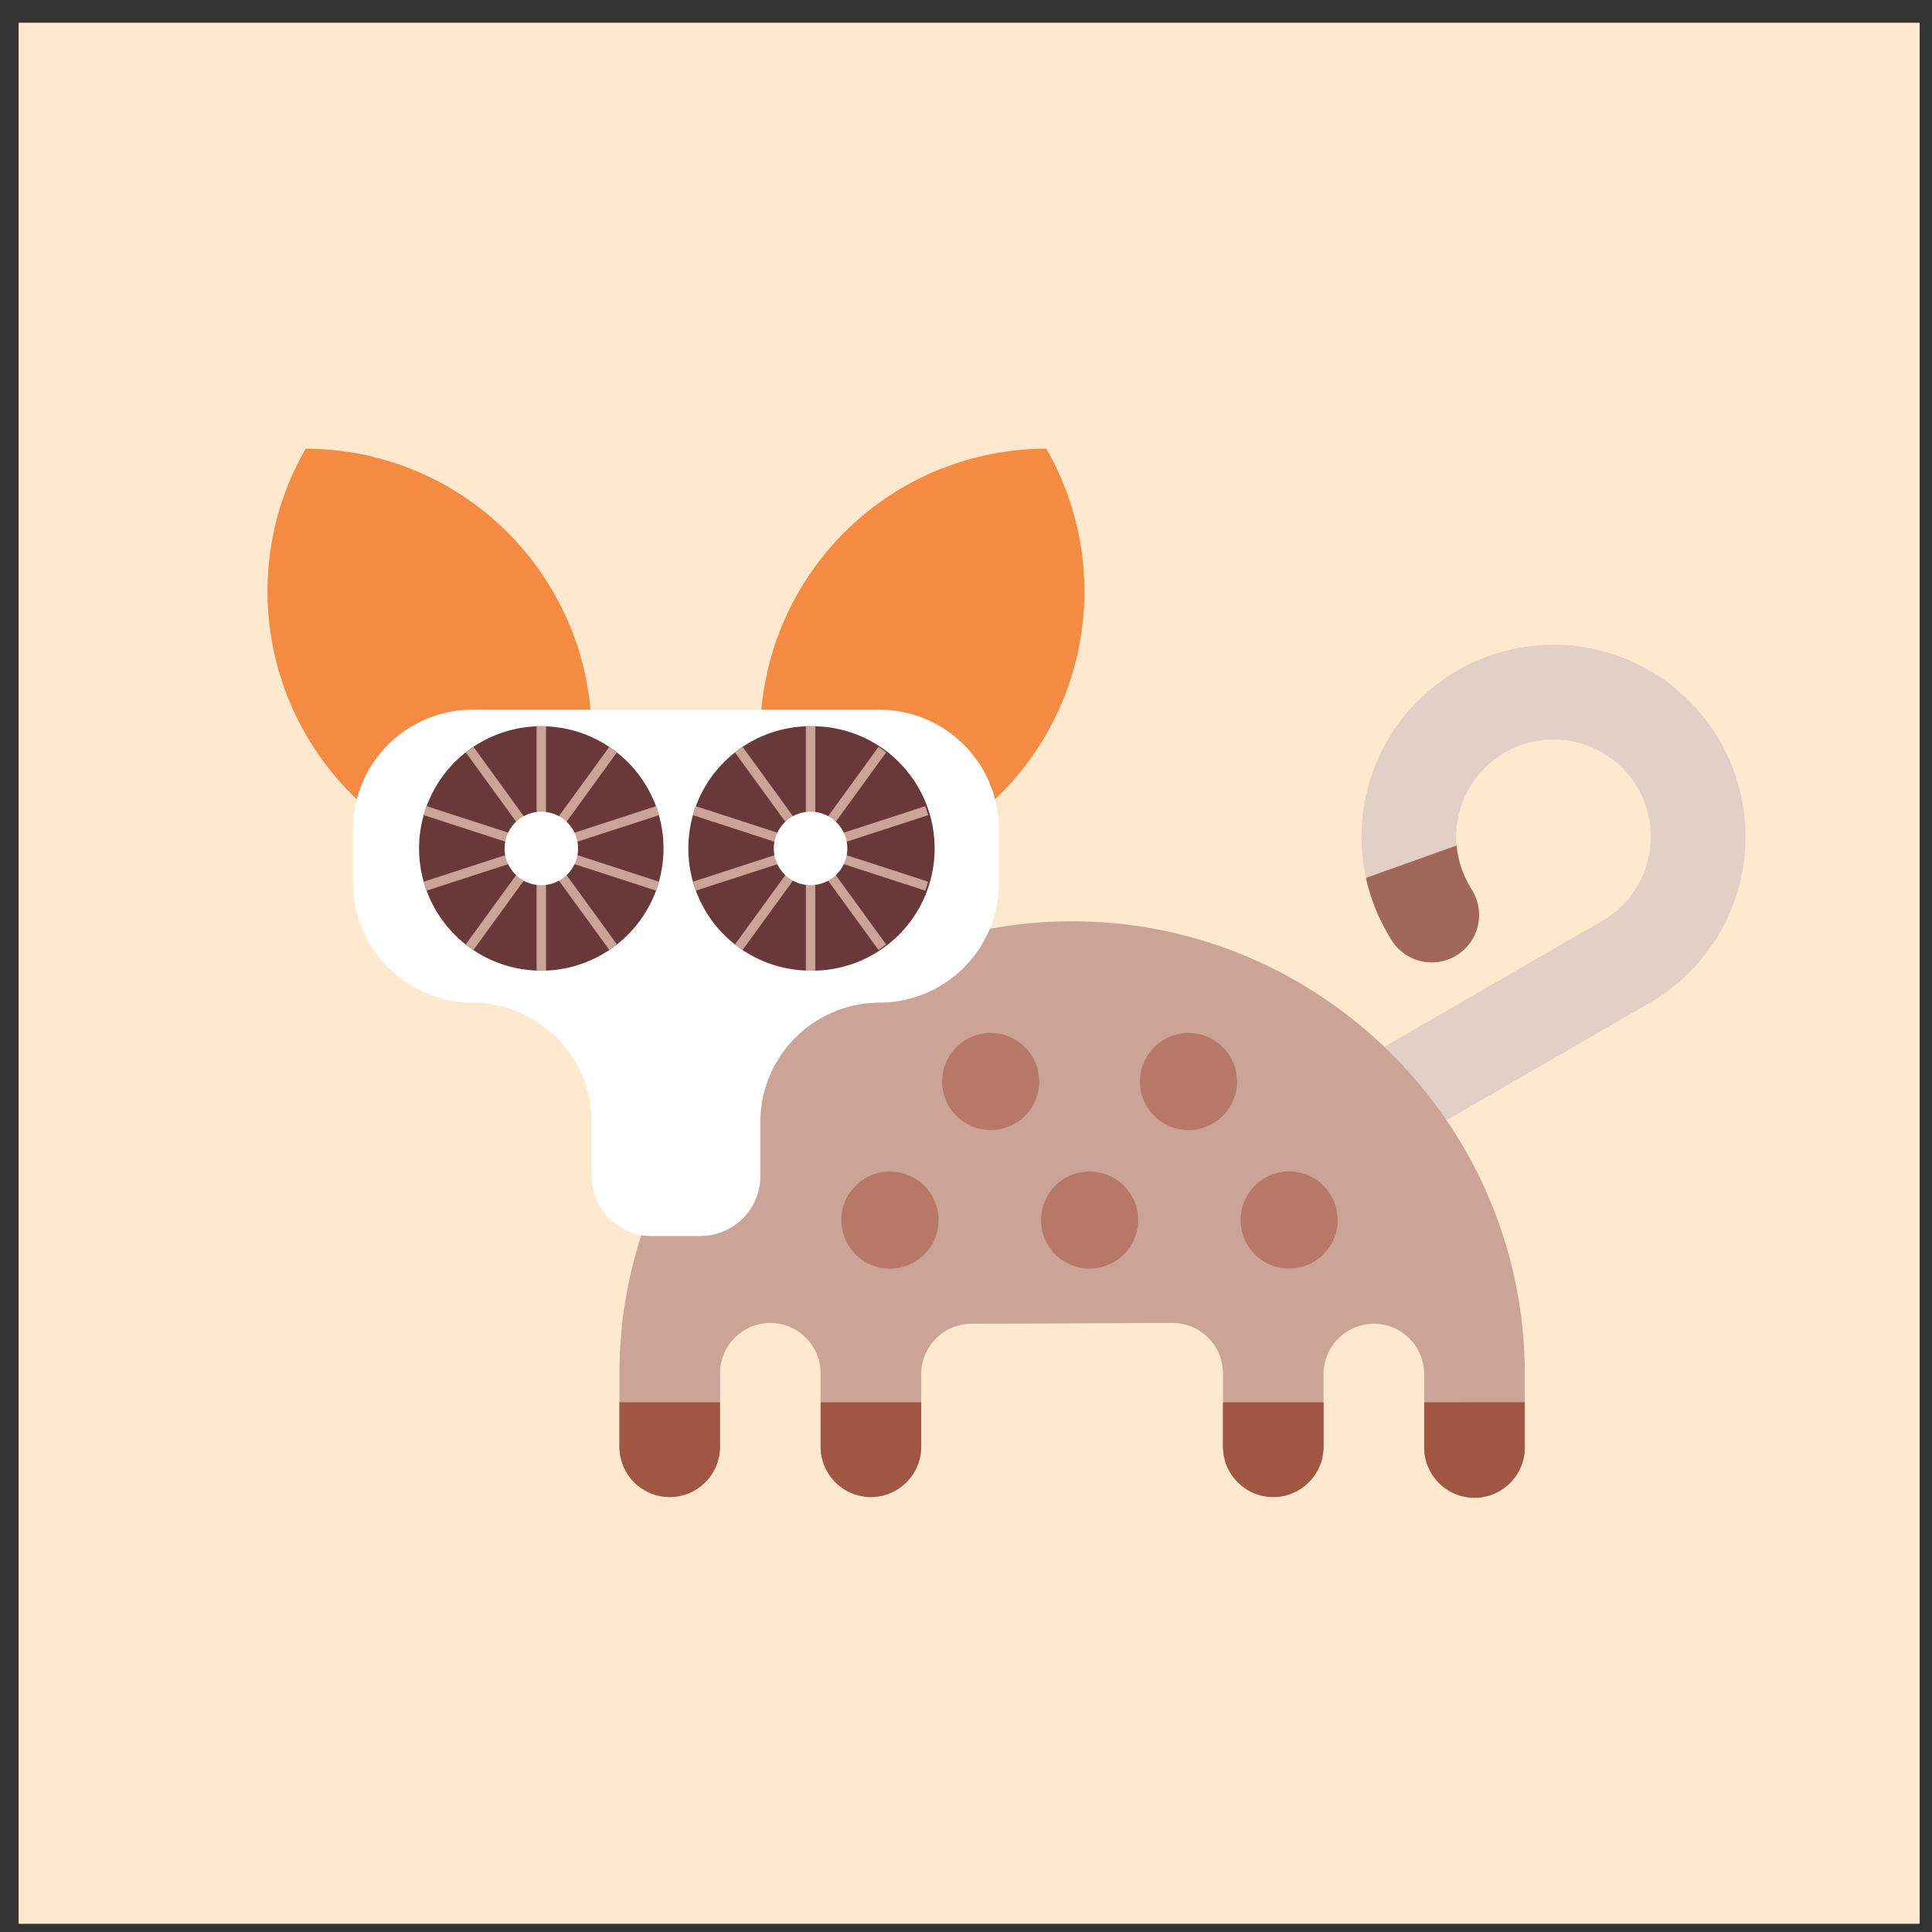 <svg xmlns="http://www.w3.org/2000/svg" width="67" height="67" viewBox="0 0 67 67"><rect x="0" y="0" width="67" height="67" fill="#333333" stroke="none"/><g><g><path fill="#ffe9ce" d="M66.572.788H.645v65.928h65.927z"/></g><g><path fill="#e2cfc5" d="M48.108 32.346a6.658 6.658 0 1 1 9.096 2.437l-14.851 8.574-1.643-2.845 14.852-8.575a3.373 3.373 0 1 0-4.61-1.234l.137.236a1.643 1.643 0 0 1-2.845 1.643z"/></g><g><path fill="#a16859" d="M48.108 32.346a6.623 6.623 0 0 1-.737-1.9l3.143-1.126c.042.473.185.944.439 1.383l.136.236a1.643 1.643 0 0 1-2.845 1.643z"/></g><g><path fill="#cba497" d="M52.879 47.65v2.548a1.75 1.75 0 0 1-1.746 1.744 1.749 1.749 0 0 1-1.743-1.744V47.65a1.75 1.75 0 0 0-1.744-1.744c-.96 0-1.746.785-1.746 1.745v2.521a1.75 1.75 0 0 1-1.743 1.745 1.75 1.75 0 0 1-1.745-1.745v-2.548a1.75 1.75 0 0 0-1.743-1.745c-2.342 0-4.068.027-6.977.027a1.75 1.75 0 0 0-1.745 1.745v2.521a1.75 1.75 0 0 1-1.746 1.745 1.75 1.75 0 0 1-1.743-1.745v-2.548a1.75 1.75 0 0 0-1.746-1.745c-.958 0-1.742.786-1.742 1.744v2.549a1.75 1.75 0 0 1-1.746 1.745 1.75 1.75 0 0 1-1.743-1.745v-2.533c.005-8.63 7.07-15.69 15.7-15.69 8.639 0 15.698 7.065 15.698 15.702z"/></g><g><path fill="#f58b43" d="M10.6 15.56a9.92 9.92 0 0 1 8.584 4.967 9.922 9.922 0 0 1 .01 9.918 9.92 9.92 0 0 1-8.584-4.967 9.922 9.922 0 0 1-.01-9.918z"/></g><g><path fill="#f58b43" d="M36.283 15.56a9.923 9.923 0 0 0-8.585 4.967 9.912 9.912 0 0 0-.008 9.918 9.924 9.924 0 0 0 8.584-4.966 9.924 9.924 0 0 0 .01-9.919z"/></g><g><path fill="#fff" d="M12.243 28.749v1.884a4.15 4.15 0 0 0 4.137 4.138 4.148 4.148 0 0 1 4.137 4.137v1.884c0 1.14.932 2.072 2.07 2.072h1.709a2.079 2.079 0 0 0 2.072-2.072v-1.884a4.147 4.147 0 0 1 4.136-4.137 4.151 4.151 0 0 0 4.138-4.138v-1.884a4.15 4.15 0 0 0-4.138-4.137H16.38a4.148 4.148 0 0 0-4.137 4.137z"/></g><g><path fill="#693939" d="M18.773 25.186a4.237 4.237 0 1 1-.002 8.476 4.237 4.237 0 0 1 .002-8.477z"/></g><g><path fill="#cba497" d="M18.773 25.186c.054 0 .108 0 .163.003v3.729L21.13 25.9c.091.06.18.125.264.193l-2.19 3.017 3.547-1.153c.038.102.072.207.101.312l-3.547 1.153 3.547 1.153c-.029.106-.064.21-.1.31l-3.549-1.151 2.191 3.017a3.88 3.88 0 0 1-.264.192l-2.193-3.017v3.73c-.055.002-.109.004-.163.004-.053 0-.11-.003-.165-.005v-3.728l-2.19 3.017a3.703 3.703 0 0 1-.267-.193l2.193-3.017-3.549 1.152a4.031 4.031 0 0 1-.1-.311l3.548-1.153-3.549-1.153c.03-.105.063-.21.101-.312l3.55 1.153-2.194-3.018c.087-.067.173-.131.267-.192l2.19 3.018v-3.73c.054-.002.112-.003.165-.003z"/></g><g><path fill="#693939" d="M28.11 25.186a4.238 4.238 0 1 1-.001 8.475 4.238 4.238 0 0 1 0-8.476z"/></g><g><path fill="#cba497" d="M28.11 25.186c.054 0 .108 0 .163.003v3.729l2.193-3.017c.09.06.179.125.264.193l-2.191 3.017 3.549-1.153c.036.102.07.207.099.312l-3.548 1.153 3.548 1.153a4.02 4.02 0 0 1-.1.31l-3.548-1.151 2.19 3.017a3.665 3.665 0 0 1-.264.192l-2.192-3.017v3.73c-.055.002-.11.004-.163.004-.054 0-.11-.003-.164-.005v-3.728l-2.194 3.017a4.826 4.826 0 0 1-.265-.193l2.194-3.017-3.55 1.152a4.523 4.523 0 0 1-.101-.311l3.548-1.153-3.547-1.153c.03-.105.063-.21.1-.312l3.55 1.153-2.194-3.017c.088-.068.174-.132.267-.193l2.192 3.018v-3.73c.054-.002.11-.003.164-.003z"/></g><g><path fill="#fff" d="M28.11 28.149a1.274 1.274 0 1 1 0 2.548 1.274 1.274 0 0 1 0-2.548z"/></g><g><path fill="#fff" d="M18.773 28.149a1.274 1.274 0 1 1 0 2.548 1.274 1.274 0 0 1 0-2.548z"/></g><g><path fill="#b77867" d="M34.355 35.822a1.683 1.683 0 1 1 0 3.366 1.683 1.683 0 0 1 0-3.366z"/></g><g><path fill="#b77867" d="M41.215 35.822a1.684 1.684 0 1 1 0 3.368 1.684 1.684 0 0 1 0-3.368z"/></g><g><path fill="#b77867" d="M30.862 40.626a1.685 1.685 0 1 1 .002 3.37 1.685 1.685 0 0 1-.002-3.37z"/></g><g><path fill="#b77867" d="M37.785 40.626a1.684 1.684 0 1 1-1.683 1.684c0-.931.754-1.684 1.683-1.684z"/></g><g><path fill="#b77867" d="M44.708 40.626a1.683 1.683 0 1 1-1.685 1.684c0-.931.754-1.684 1.685-1.684z"/></g><g><path fill="#a15641" d="M21.48 48.629v1.543a1.75 1.75 0 0 0 1.744 1.745 1.75 1.75 0 0 0 1.746-1.745v-1.543zm1.744 3.288zm5.234-3.288v1.543a1.75 1.75 0 0 0 1.743 1.745 1.75 1.75 0 0 0 1.746-1.745v-1.543zm13.954 0v1.543a1.75 1.75 0 0 0 1.745 1.745 1.75 1.75 0 0 0 1.743-1.745v-1.543zm6.978 0v1.57a1.75 1.75 0 0 0 1.743 1.744 1.75 1.75 0 0 0 1.746-1.745v-1.57z"/></g></g></svg>